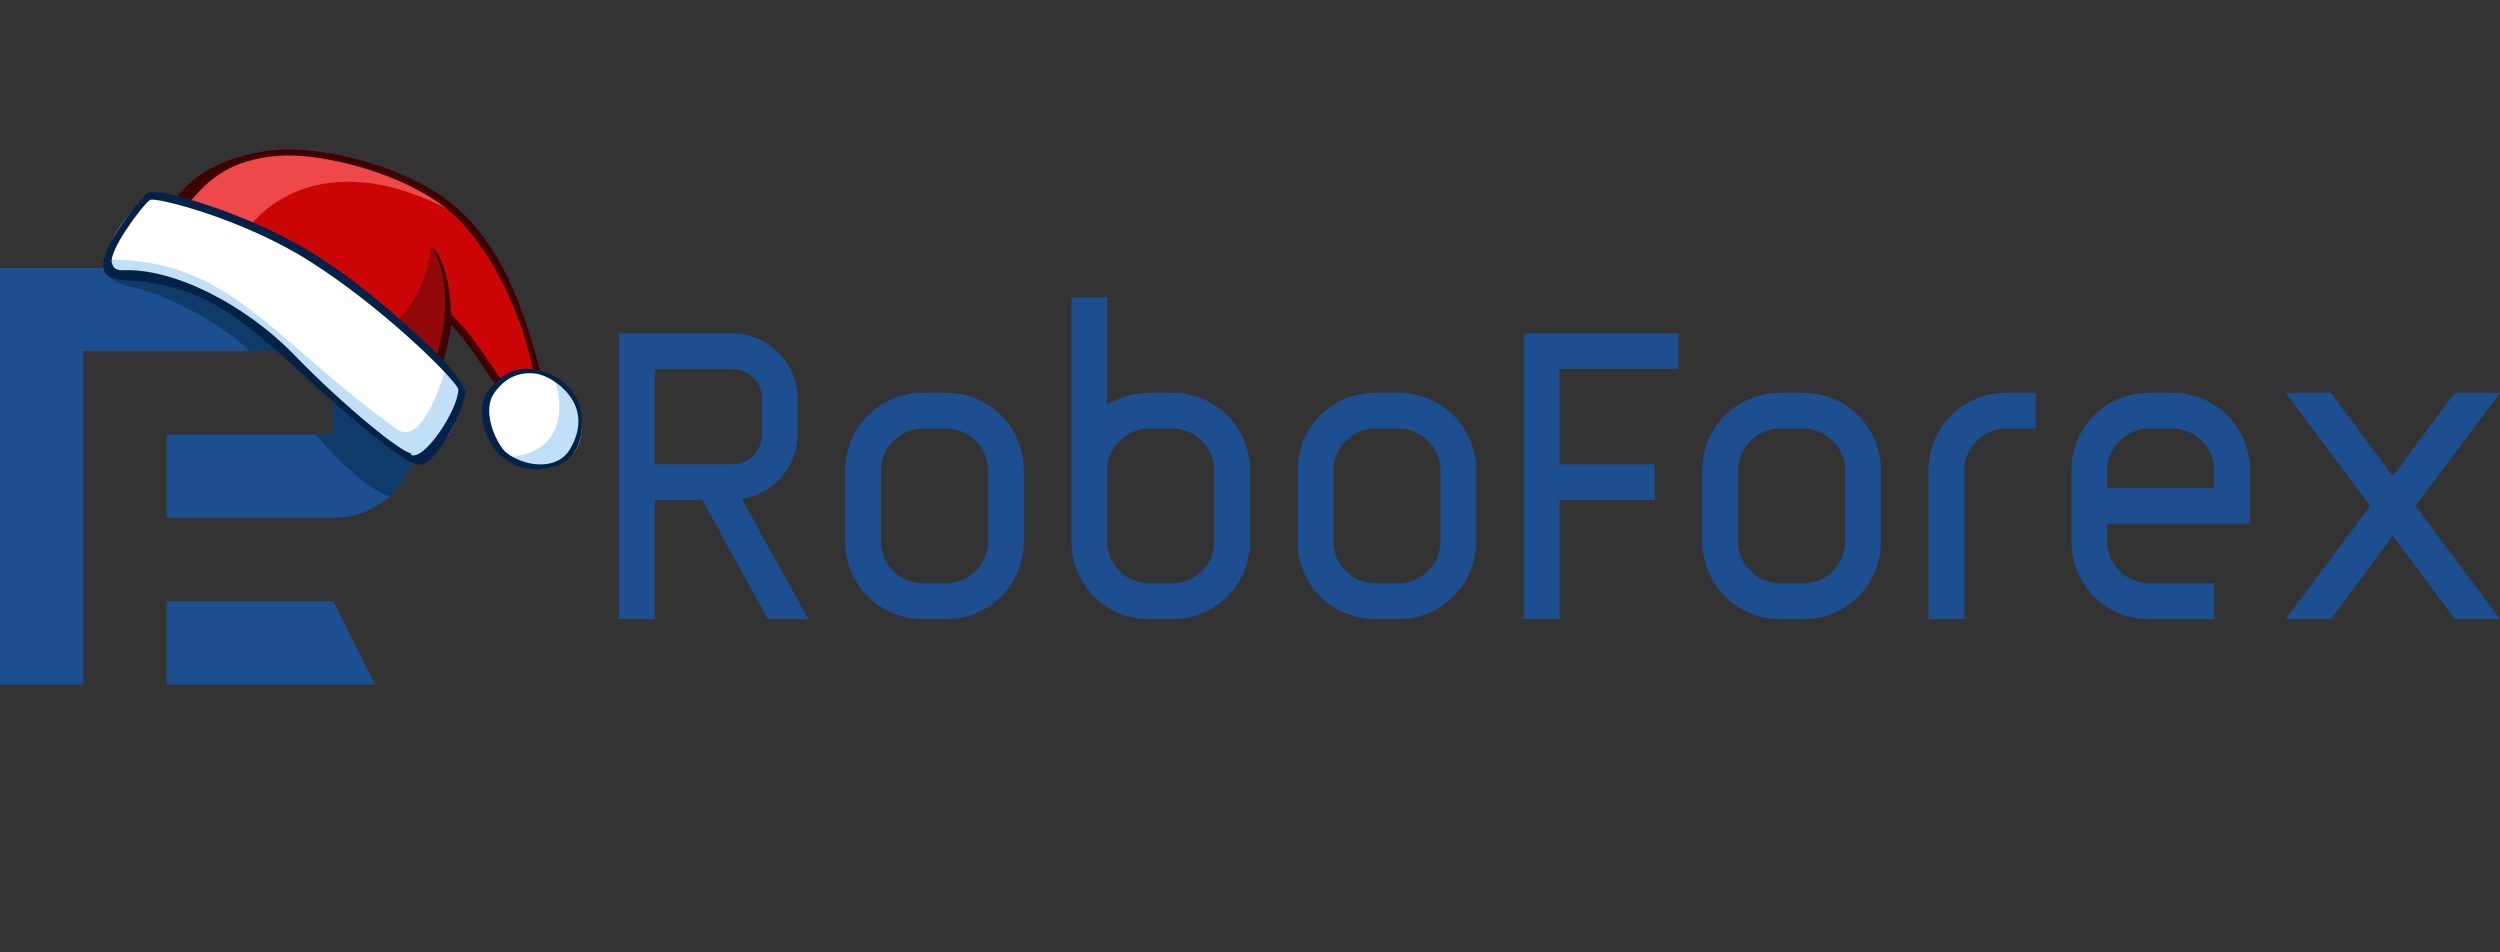 <?xml version="1.0" encoding="UTF-8"?>
<svg id="Layer_1" xmlns="http://www.w3.org/2000/svg" version="1.1" viewBox="0 0 210 80">
  <rect x="0" y="0" width="210" height="80" fill="#333333" stroke="none"/>
  <!-- Generator: Adobe Illustrator 29.1.0, SVG Export Plug-In . SVG Version: 2.1.0 Build 142)  -->
  <defs>
    <style>
      .st0 {
        fill: #930909;
      }

      .st1 {
        fill: #fff;
      }

      .st2 {
        fill: #c1e0f7;
      }

      .st3 {
        fill: none;
      }

      .st4 {
        fill: #ef4848;
      }

      .st5 {
        fill: #042247;
      }

      .st6 {
        fill: #cc0606;
      }

      .st7 {
        fill: #1d4f90;
      }

      .st8 {
        fill: #0f3b6b;
      }

      .st9 {
        fill: #3f0202;
      }
    </style>
  </defs>
  <rect class="st3" width="210" height="80"/>
  <g>
    <polygon class="st7" points="31.5 57.5 14 57.5 14 50.5 28 50.5 31.5 57.5"/>
    <path class="st7" d="M7,57.5H0V22.5h28c3.9,0,7,3.1,7,7v7c0,3.9-3.1,7-7,7h-14v-7h14v-7H7v28Z"/>
  </g>
  <g>
    <path class="st7" d="M151.5,52h-2c-3.6,0-6.5-2.9-6.5-6.5v-6c0-3.6,2.9-6.5,6.5-6.5h2c3.6,0,6.5,2.9,6.5,6.5v6c0,3.6-2.9,6.5-6.5,6.5ZM149.5,36c-1.9,0-3.5,1.6-3.5,3.5v6c0,1.9,1.6,3.5,3.5,3.5h2c1.9,0,3.5-1.6,3.5-3.5v-6c0-1.9-1.6-3.5-3.5-3.5h-2Z"/>
    <path class="st7" d="M186,52h-5.5c-3.6,0-6.5-2.9-6.5-6.5v-6c0-3.6,2.9-6.5,6.5-6.5h2c3.6,0,6.5,2.9,6.5,6.5v4.5h-12v1.5c0,1.9,1.6,3.5,3.5,3.5h5.5v3ZM177,41h9v-1.5c0-1.9-1.6-3.5-3.5-3.5h-2c-1.9,0-3.5,1.6-3.5,3.5v1.5Z"/>
    <path class="st7" d="M165,52h-3v-12.5c0-3.6,2.9-6.5,6.5-6.5h2.5v3h-2.5c-1.9,0-3.5,1.6-3.5,3.5v12.5Z"/>
    <polygon class="st7" points="141 31 141 28 128 28 128 52 131 52 131 42 139 42 139 39 131 39 131 31 141 31"/>
    <polygon class="st7" points="206.2 33 201 40 195.8 33 192 33 199.1 42.5 192 52 195.8 52 201 45 206.2 52 210 52 202.9 42.5 210 33 206.2 33"/>
    <path class="st7" d="M79.5,52h-2c-3.6,0-6.5-2.9-6.5-6.5v-6c0-3.6,2.9-6.5,6.5-6.5h2c3.6,0,6.5,2.9,6.5,6.5v6c0,3.6-2.9,6.5-6.5,6.5ZM77.5,36c-1.9,0-3.5,1.6-3.5,3.5v6c0,1.9,1.6,3.5,3.5,3.5h2c1.9,0,3.5-1.6,3.5-3.5v-6c0-1.9-1.6-3.5-3.5-3.5h-2Z"/>
    <path class="st7" d="M117.5,52h-2c-3.6,0-6.5-2.9-6.5-6.5v-6c0-3.6,2.9-6.5,6.5-6.5h2c3.6,0,6.5,2.9,6.5,6.5v6c0,3.6-2.9,6.5-6.5,6.5ZM115.5,36c-1.9,0-3.5,1.6-3.5,3.5v6c0,1.9,1.6,3.5,3.5,3.5h2c1.9,0,3.5-1.6,3.5-3.5v-6c0-1.9-1.6-3.5-3.5-3.5h-2Z"/>
    <path class="st7" d="M98.5,33h-2c-1.3,0-2.5.4-3.5,1v-9h-3v20.5c0,3.6,2.9,6.5,6.5,6.5h2c3.6,0,6.5-2.9,6.5-6.5v-6c0-3.6-2.9-6.5-6.5-6.5ZM102,45.5c0,1.9-1.6,3.5-3.5,3.5h-2c-1.9,0-3.5-1.6-3.5-3.5v-6c0-1.9,1.6-3.5,3.5-3.5h2c1.9,0,3.5,1.6,3.5,3.5v6Z"/>
    <path class="st7" d="M55,42h4l5.5,10h3.4l-5.6-10.1c2.7-.4,4.7-2.7,4.7-5.4v-3c0-3-2.5-5.5-5.5-5.5h-9.5v24h3v-10h0ZM55,31h6.5c1.4,0,2.5,1.1,2.5,2.5v3c0,1.4-1.1,2.5-2.5,2.5h-6.5v-8Z"/>
  </g>
  <g>
    <path class="st8" d="M35,31.3l-6.6-8.8H8.8c.2.7.8,1.3,2.2,1.6,2.6.5,7.3,2.8,10,5.4h7v7h-1.5c2,2.3,4.4,4.6,6.2,5.2,1.4-1.3,2.3-3.1,2.3-5.2v-5.2h0Z"/>
    <g>
      <path class="st6" d="M43.5,34.9c-.4-1.7-4.5-7.2-6.2-8.1.5-3.6-.6-5.5-.6-5.5.8,1.7.7,3.5.6,5.5-.2,2.1-.6,4.1-.6,4.1l-21.7-13.3s1.8-4,8.3-4.6c2.9-.2,9.1.7,13.4,3.6,7,4.7,8.9,18.2,8.9,18.2h-2.2.1Z"/>
      <path class="st4" d="M38.8,18.2c-1.8-1.9-4-3-6.7-4s-6.9-1.5-8.7-1.4c-5.1.5-7.5,3.1-8.1,4.2,1,.3,4.3,1.6,5.6,2.1,0,0,5.4-8,17.9-.9Z"/>
      <path class="st0" d="M34.7,29l2,1.8s.4-1.9.6-4.1c.3-2,.3-5.1-1.1-6,0,0-.3,4.1-3.1,6.5-.2,0,1.6,1.8,1.6,1.8Z"/>
      <path class="st1" d="M12.6,16.4c.8-.3,8.1,2,14.6,6,6.2,3.8,11.5,9.6,11.5,10.7,0,2.2-1.5,5-3.6,5.6-1,.3-6.6-4.5-10.5-8.7-4-4.3-10-7.4-14-7.2s.4-5.6,2-6.3h0Z"/>
      <path class="st2" d="M9.2,21.8c-.3,1.2-.3,1,1.4,1,4-.2,10,3,14,7.2,4,4.3,9.6,9.1,10.5,8.7,2-.7,3.4-4.1,3.6-6,0-.5-1.3-1.7-1.3-1.7,0,0-1.7,6.5-4,5.1-10.6-7.6-14-14.3-24.3-14.3h.1Z"/>
      <path class="st1" d="M42.6,38.3c1.8,1.5,4.2,1.4,5.6-.3,1.3-1.6.5-4.6-1.3-6s-3.9-1-5.2.6c-1.3,1.5-.9,4.2,1,5.6h0Z"/>
      <path class="st9" d="M45.4,31.2c-1.3-4.6-3.1-11.2-8.4-14.8-4.5-3-10.8-4.1-13.9-3.8-5.1.5-7.4,2.8-8.2,3.9l1.2.3c1.4-1.7,3.3-3.4,7.2-3.7,3-.3,9.3,1,13.5,3.9,4.3,2.9,7.3,10,8,14.3h.6ZM37.2,30.4c.3-.8.6-2.2.7-3.1,1.2,1.2,2.7,3.5,3.7,5l.5-.4c-1.3-1.9-2.6-4-4.2-5.5,0-1.3-.4-4.7-1.6-5.6,2.2,3.8.4,9,.4,9l.5.6h0Z"/>
      <path class="st2" d="M47.8,38c2.3-3.8-1.2-6-1.2-6,.2.3,1.9,5.9-3.9,6.4,1.8,1.2,4.2,1,5.1-.4h0Z"/>
      <path class="st5" d="M48.8,34.5c-.3-1.4-1.3-2.6-2.9-3.2s-3.3-.5-4.8,1.4c-.8,1-.7,2.2-.4,3.3,1.3,4.3,5.8,3.8,7.1,2.5s1.1-2.9,1-4h0ZM47.9,37.7c-1.1,1.9-3.9,1.5-5.4.3-.7-.6-2-3.2-1.1-4.8,1-1.6,2.4-2,3.7-1.8s5,2.5,2.8,6.3Z"/>
      <path class="st5" d="M39,32.8c0-.6-1.9-2.7-1.9-2.7-2.3-2.3-6.2-5.8-9.4-7.9-5-3.5-11.3-5.3-11.3-5.3,0,0-3.5-1.2-4.1-.6-.6.6-6.2,6.9-2.2,7.2,6.5.3,9.5,2.7,14.2,6.9.8.8,9.3,8.6,10.8,8.6,1.3.5,4-4.6,4-6.2h0ZM34.6,38.1c-.8,0-5.6-3.9-9.7-8.1-4.3-4.5-10.4-7.5-14.6-7.3-.7,0-.8-.3-.9-.6-.3-1,2.5-4.8,3.2-5.3.4-.3,7.9,1.6,13.5,5.2,6,3.8,12.1,9.8,12.4,10.7,0,1.7-2.9,6.1-4,5.5h0Z"/>
    </g>
  </g>
</svg>
